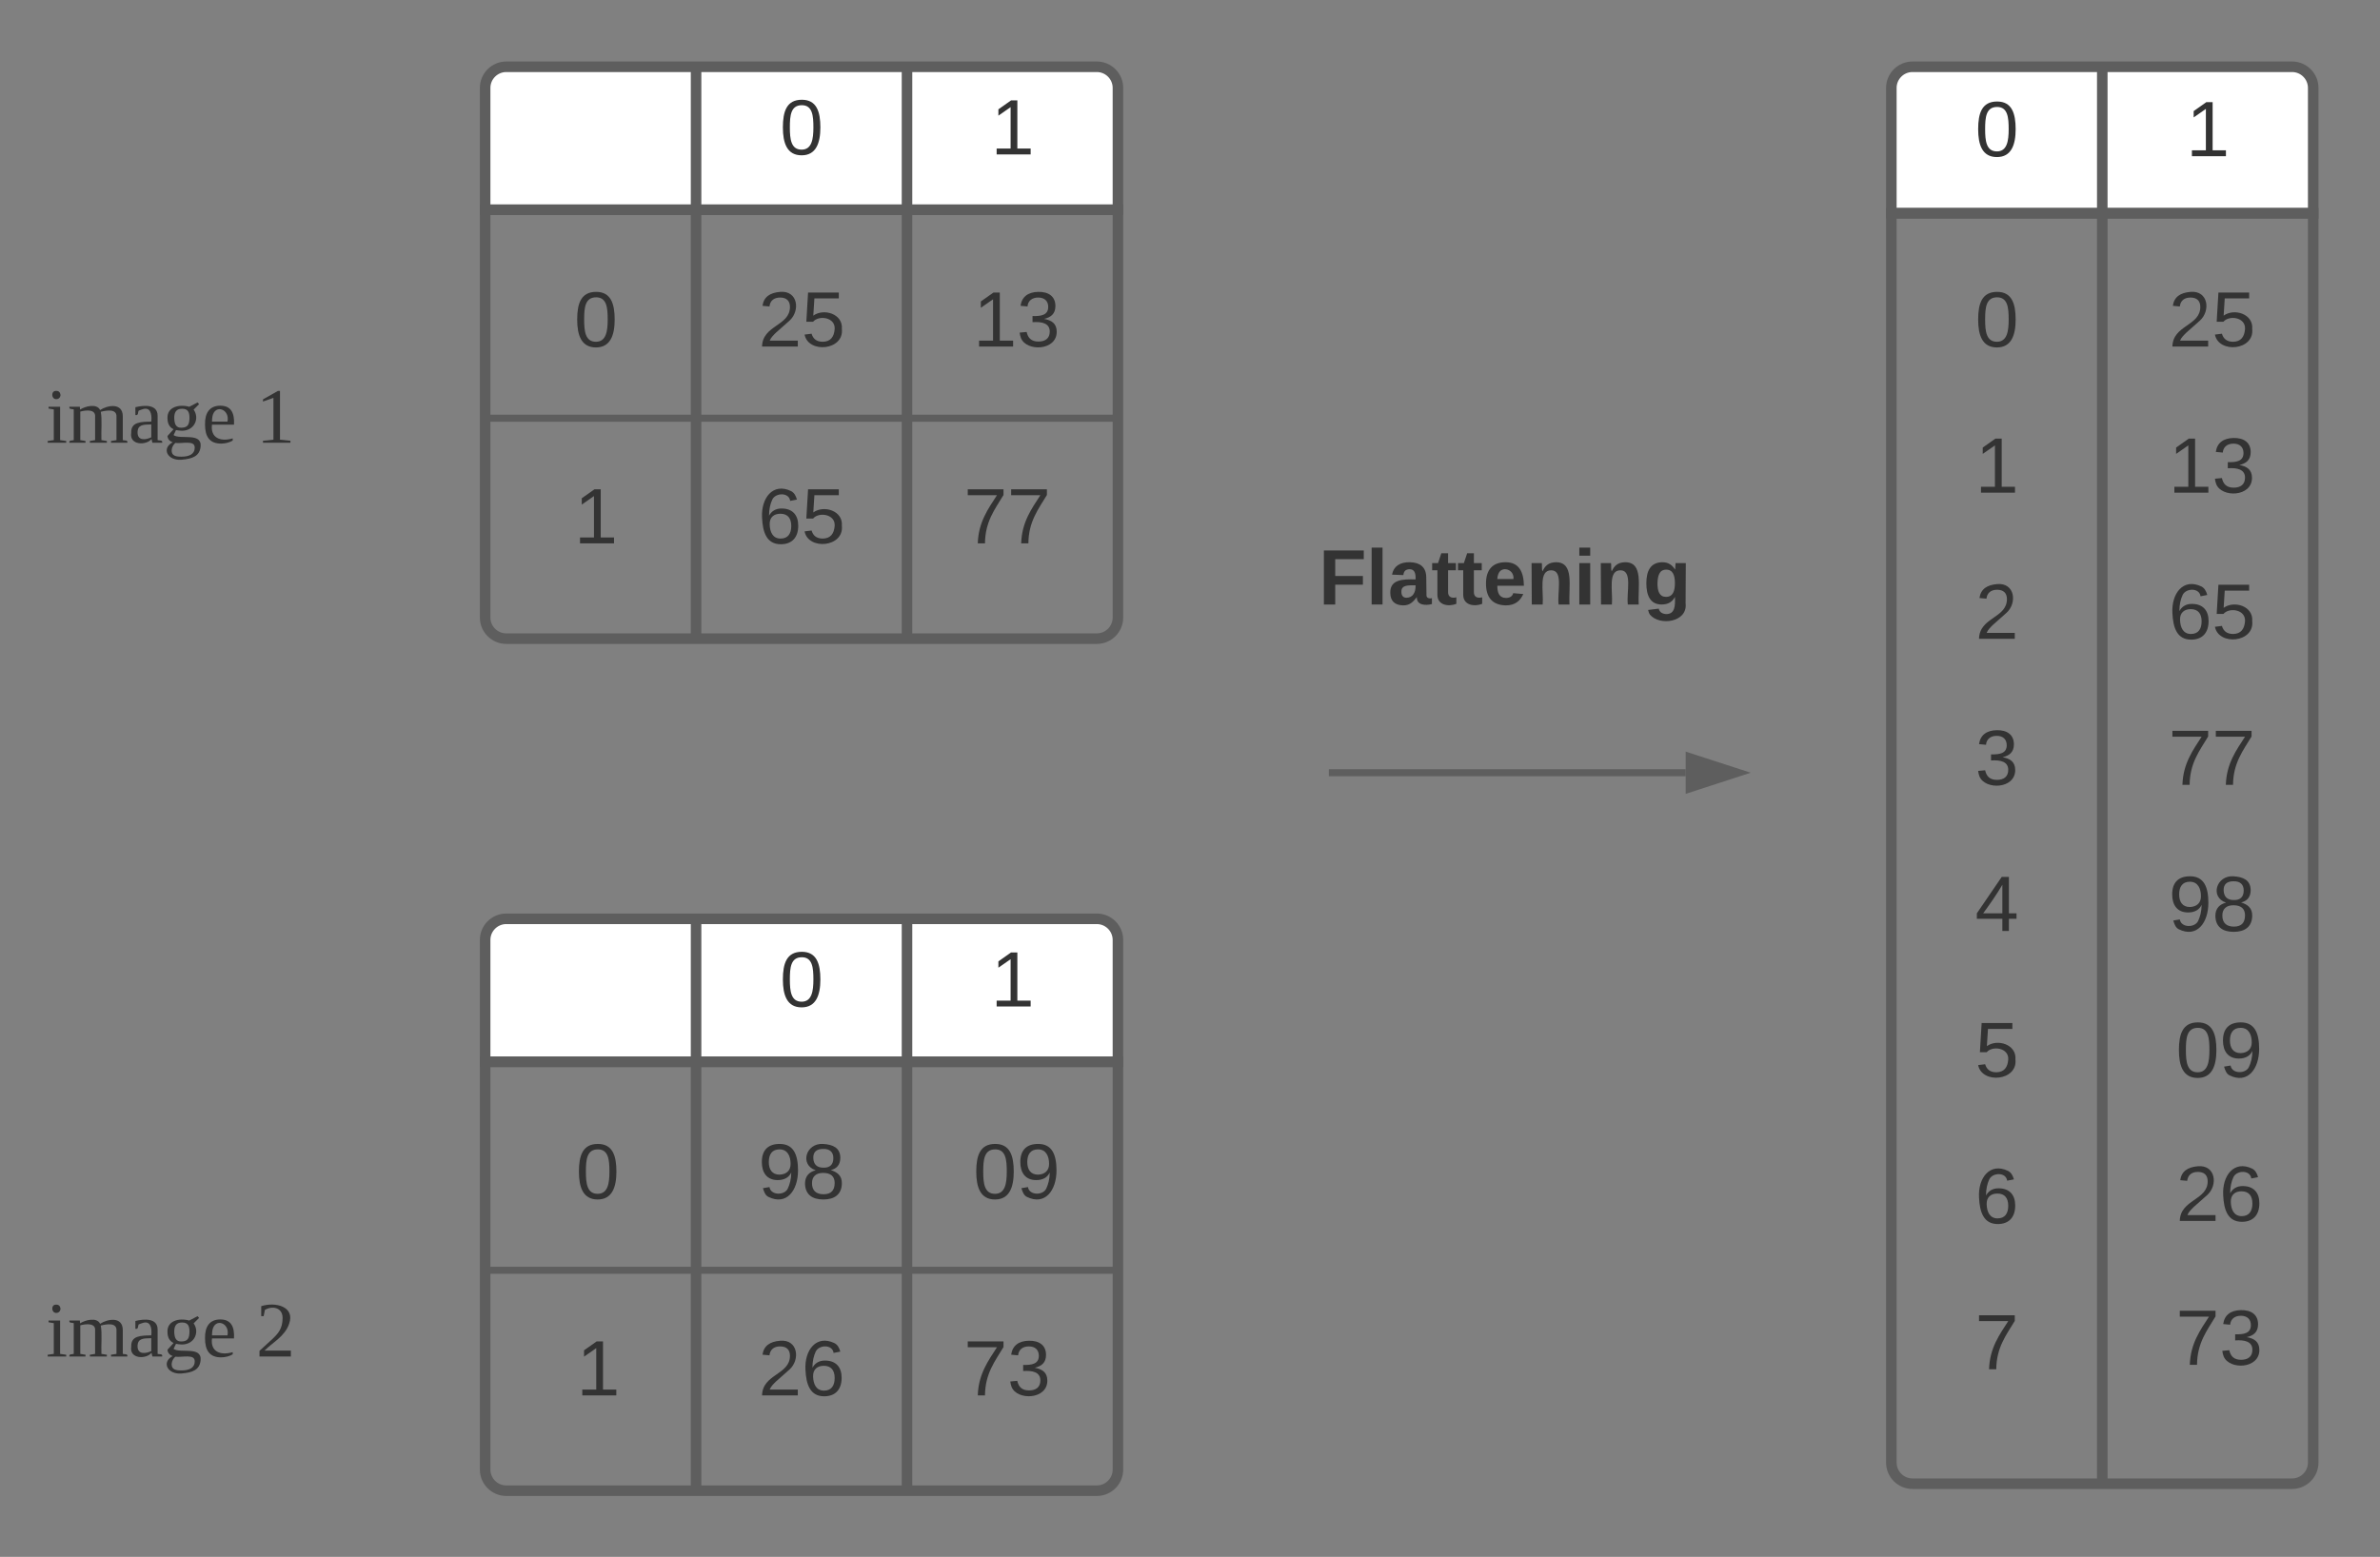 <svg xmlns="http://www.w3.org/2000/svg" xmlns:xlink="http://www.w3.org/1999/xlink" xmlns:lucid="lucid" width="677" height="443"><rect width="100%" height="100%" fill="#808080" stroke="none"/><g transform="translate(-62 -221)" lucid:page-tab-id="0_0"><path d="M200 280.68V246c0-3.3 2.7-6 6-6h54v40.68zM260 240h60v40.68h-60zM320 240h54c3.3 0 6 2.7 6 6v34.68h-60z" stroke="#5e5e5e" stroke-width="3" fill="#fff"/><path d="M260 402.72h-54c-3.3 0-6-2.7-6-6V280.68h60zM260 280.68h60v122.04h-60zM380 280.68v116.04c0 3.3-2.7 6-6 6h-54V280.68z" stroke="#5e5e5e" stroke-width="3" fill="none"/><use xlink:href="#a" transform="matrix(1,0,0,1,260,240) translate(23.827 24.944)"/><use xlink:href="#b" transform="matrix(1,0,0,1,320,240) translate(23.827 24.944)"/><path d="M200 523.12v-34.68c0-3.3 2.7-6 6-6h54v40.68zM260 482.44h60v40.68h-60zM320 482.44h54c3.3 0 6 2.7 6 6v34.68h-60z" stroke="#5e5e5e" stroke-width="3" fill="#fff"/><path d="M260 645.16h-54c-3.3 0-6-2.7-6-6V523.12h60zM260 523.12h60v122.04h-60zM380 523.12v116.04c0 3.3-2.7 6-6 6h-54V523.12z" stroke="#5e5e5e" stroke-width="3" fill="none"/><use xlink:href="#a" transform="matrix(1,0,0,1,260,482.442) translate(23.827 24.944)"/><use xlink:href="#b" transform="matrix(1,0,0,1,320,482.442) translate(23.827 24.944)"/><path d="M600 281.67V246c0-3.3 2.7-6 6-6h54v41.67zM660 240h54c3.3 0 6 2.7 6 6v35.67h-60z" stroke="#5e5e5e" stroke-width="3" fill="#fff"/><path d="M660 643.17h-54c-3.3 0-6-2.7-6-6v-355.5h60zM720 281.67v355.5c0 3.3-2.7 6-6 6h-54v-361.5z" stroke="#5e5e5e" stroke-width="3" fill="none"/><use xlink:href="#a" transform="matrix(1,0,0,1,600,240) translate(23.827 25.444)"/><use xlink:href="#b" transform="matrix(1,0,0,1,660,240) translate(23.827 25.444)"/><path d="M280 302.83c0-3.3 2.7-6 6-6h8c3.3 0 6 2.7 6 6v7.32c0 3.32-2.7 6-6 6h-8c-3.3 0-6-2.68-6-6z" stroke="#000" stroke-opacity="0" stroke-width="3" fill="#fff" fill-opacity="0"/><use xlink:href="#c" transform="matrix(1,0,0,1,285,301.833) translate(-7.346 17.778)"/><path d="M341.18 302.83c0-3.3 2.7-6 6-6h8c3.3 0 6 2.7 6 6v7.32c0 3.32-2.7 6-6 6h-8c-3.3 0-6-2.68-6-6z" stroke="#000" stroke-opacity="0" stroke-width="3" fill="#fff" fill-opacity="0"/><use xlink:href="#d" transform="matrix(1,0,0,1,346.179,301.833) translate(-7.346 17.778)"/><path d="M280 358.83c0-3.3 2.7-6 6-6h8c3.3 0 6 2.7 6 6v7.32c0 3.32-2.7 6-6 6h-8c-3.3 0-6-2.68-6-6z" stroke="#000" stroke-opacity="0" stroke-width="3" fill="#fff" fill-opacity="0"/><use xlink:href="#e" transform="matrix(1,0,0,1,285,357.833) translate(-7.346 17.778)"/><path d="M338.5 358.83c0-3.3 2.7-6 6-6h8c3.33 0 6 2.7 6 6v7.32c0 3.32-2.67 6-6 6h-8c-3.3 0-6-2.68-6-6z" stroke="#000" stroke-opacity="0" stroke-width="3" fill="#fff" fill-opacity="0"/><use xlink:href="#f" transform="matrix(1,0,0,1,343.512,357.833) translate(-7.346 17.778)"/><path d="M280 545.28c0-3.32 2.7-6 6-6h8c3.3 0 6 2.68 6 6v7.32c0 3.3-2.7 6-6 6h-8c-3.3 0-6-2.7-6-6z" stroke="#000" stroke-opacity="0" stroke-width="3" fill="#fff" fill-opacity="0"/><use xlink:href="#g" transform="matrix(1,0,0,1,285,544.276) translate(-7.346 17.778)"/><path d="M341.18 545.28c0-3.32 2.7-6 6-6h8c3.3 0 6 2.68 6 6v7.32c0 3.3-2.7 6-6 6h-8c-3.3 0-6-2.7-6-6z" stroke="#000" stroke-opacity="0" stroke-width="3" fill="#fff" fill-opacity="0"/><use xlink:href="#h" transform="matrix(1,0,0,1,346.179,544.276) translate(-7.346 17.778)"/><path d="M280 601.28c0-3.32 2.7-6 6-6h8c3.3 0 6 2.68 6 6v7.32c0 3.3-2.7 6-6 6h-8c-3.3 0-6-2.7-6-6z" stroke="#000" stroke-opacity="0" stroke-width="3" fill="#fff" fill-opacity="0"/><use xlink:href="#i" transform="matrix(1,0,0,1,285,600.276) translate(-7.346 17.778)"/><path d="M338.5 601.28c0-3.32 2.7-6 6-6h8c3.33 0 6 2.68 6 6v7.32c0 3.3-2.67 6-6 6h-8c-3.3 0-6-2.7-6-6z" stroke="#000" stroke-opacity="0" stroke-width="3" fill="#fff" fill-opacity="0"/><use xlink:href="#j" transform="matrix(1,0,0,1,343.512,600.276) translate(-7.346 17.778)"/><path d="M60 317.7c0-3.32 2.7-6 6-6h88c3.3 0 6 2.68 6 6v48c0 3.3-2.7 6-6 6H66c-3.3 0-6-2.7-6-6z" stroke="#000" stroke-opacity="0" stroke-width="3" fill="#fff" fill-opacity="0"/><use xlink:href="#k" transform="matrix(1,0,0,1,65,316.698) translate(10.068 30.278)"/><use xlink:href="#l" transform="matrix(1,0,0,1,65,316.698) translate(69.821 30.278)"/><path d="M60 577.7c0-3.32 2.7-6 6-6h88c3.3 0 6 2.68 6 6v48c0 3.3-2.7 6-6 6H66c-3.3 0-6-2.7-6-6z" stroke="#000" stroke-opacity="0" stroke-width="3" fill="#fff" fill-opacity="0"/><use xlink:href="#k" transform="matrix(1,0,0,1,65,576.698) translate(10.068 30.278)"/><use xlink:href="#m" transform="matrix(1,0,0,1,65,576.698) translate(69.821 30.278)"/><path d="M221.5 302.83c0-3.3 2.67-6 6-6h8c3.3 0 6 2.7 6 6v7.32c0 3.32-2.7 6-6 6h-8c-3.33 0-6-2.68-6-6z" stroke="#000" stroke-opacity="0" stroke-width="3" fill="#fff" fill-opacity="0"/><use xlink:href="#a" transform="matrix(1,0,0,1,226.488,301.833) translate(-1.173 17.778)"/><path d="M221.5 358.83c0-3.3 2.67-6 6-6h8c3.3 0 6 2.7 6 6v7.32c0 3.32-2.7 6-6 6h-8c-3.33 0-6-2.68-6-6z" stroke="#000" stroke-opacity="0" stroke-width="3" fill="#fff" fill-opacity="0"/><use xlink:href="#b" transform="matrix(1,0,0,1,226.488,357.833) translate(-1.173 17.778)"/><path d="M202.18 340H379M202.2 340h-1.02M378.97 340H380" stroke="#5e5e5e" stroke-width="2" fill="none"/><path d="M221.98 545.28c0-3.32 2.7-6 6-6h8c3.32 0 6 2.68 6 6v7.32c0 3.3-2.68 6-6 6h-8c-3.3 0-6-2.7-6-6z" stroke="#000" stroke-opacity="0" stroke-width="3" fill="#fff" fill-opacity="0"/><use xlink:href="#a" transform="matrix(1,0,0,1,226.982,544.276) translate(-1.173 17.778)"/><path d="M222.14 601.28c0-3.32 2.68-6 6-6h8c3.3 0 6 2.68 6 6v7.32c0 3.3-2.7 6-6 6h-8c-3.32 0-6-2.7-6-6z" stroke="#000" stroke-opacity="0" stroke-width="3" fill="#fff" fill-opacity="0"/><use xlink:href="#b" transform="matrix(1,0,0,1,227.136,600.276) translate(-1.173 17.778)"/><path d="M201 582.44h178M201.03 582.44H200M378.97 582.44H380" stroke="#5e5e5e" stroke-width="2" fill="none"/><path d="M620 302.83c0-3.3 2.7-6 6-6h8c3.3 0 6 2.7 6 6v7.32c0 3.32-2.7 6-6 6h-8c-3.3 0-6-2.68-6-6zM681.18 302.83c0-3.3 2.7-6 6-6h8c3.3 0 6 2.7 6 6v7.32c0 3.32-2.7 6-6 6h-8c-3.3 0-6-2.68-6-6z" stroke="#000" stroke-opacity="0" stroke-width="3" fill="#fff" fill-opacity="0"/><use xlink:href="#c" transform="matrix(1,0,0,1,686.179,301.833) translate(-7.346 17.778)"/><path d="M620 344.4c0-3.3 2.7-6 6-6h8c3.3 0 6 2.7 6 6v7.33c0 3.3-2.7 6-6 6h-8c-3.3 0-6-2.7-6-6z" stroke="#000" stroke-opacity="0" stroke-width="3" fill="#fff" fill-opacity="0"/><use xlink:href="#b" transform="matrix(1,0,0,1,625,343.405) translate(-1.173 17.778)"/><path d="M681.18 344.4c0-3.3 2.7-6 6-6h8c3.3 0 6 2.7 6 6v7.33c0 3.3-2.7 6-6 6h-8c-3.3 0-6-2.7-6-6z" stroke="#000" stroke-opacity="0" stroke-width="3" fill="#fff" fill-opacity="0"/><use xlink:href="#d" transform="matrix(1,0,0,1,686.179,343.405) translate(-7.346 17.778)"/><path d="M620 302.83c0-3.3 2.7-6 6-6h8c3.3 0 6 2.7 6 6v7.32c0 3.32-2.7 6-6 6h-8c-3.3 0-6-2.68-6-6z" stroke="#000" stroke-opacity="0" stroke-width="3" fill="#fff" fill-opacity="0"/><use xlink:href="#a" transform="matrix(1,0,0,1,625,301.833) translate(-1.173 17.778)"/><path d="M620 385.98c0-3.32 2.7-6 6-6h8c3.3 0 6 2.68 6 6v7.32c0 3.3-2.7 6-6 6h-8c-3.3 0-6-2.7-6-6z" stroke="#000" stroke-opacity="0" stroke-width="3" fill="#fff" fill-opacity="0"/><use xlink:href="#n" transform="matrix(1,0,0,1,625,384.977) translate(-1.173 17.778)"/><path d="M681.18 385.98c0-3.32 2.7-6 6-6h8c3.3 0 6 2.68 6 6v7.32c0 3.3-2.7 6-6 6h-8c-3.3 0-6-2.7-6-6z" stroke="#000" stroke-opacity="0" stroke-width="3" fill="#fff" fill-opacity="0"/><use xlink:href="#e" transform="matrix(1,0,0,1,686.179,384.977) translate(-7.346 17.778)"/><path d="M620 427.55c0-3.3 2.7-6 6-6h8c3.3 0 6 2.7 6 6v7.32c0 3.3-2.7 6-6 6h-8c-3.3 0-6-2.7-6-6z" stroke="#000" stroke-opacity="0" stroke-width="3" fill="#fff" fill-opacity="0"/><use xlink:href="#o" transform="matrix(1,0,0,1,625,426.549) translate(-1.173 17.778)"/><path d="M681.18 427.55c0-3.3 2.7-6 6-6h8c3.3 0 6 2.7 6 6v7.32c0 3.3-2.7 6-6 6h-8c-3.3 0-6-2.7-6-6z" stroke="#000" stroke-opacity="0" stroke-width="3" fill="#fff" fill-opacity="0"/><use xlink:href="#f" transform="matrix(1,0,0,1,686.179,426.549) translate(-7.346 17.778)"/><path d="M620 469.12c0-3.3 2.7-6 6-6h8c3.3 0 6 2.7 6 6v7.32c0 3.32-2.7 6-6 6h-8c-3.3 0-6-2.68-6-6z" stroke="#000" stroke-opacity="0" stroke-width="3" fill="#fff" fill-opacity="0"/><use xlink:href="#p" transform="matrix(1,0,0,1,625,468.121) translate(-1.173 17.778)"/><path d="M681.18 469.12c0-3.3 2.7-6 6-6h8c3.3 0 6 2.7 6 6v7.32c0 3.32-2.7 6-6 6h-8c-3.3 0-6-2.68-6-6z" stroke="#000" stroke-opacity="0" stroke-width="3" fill="#fff" fill-opacity="0"/><use xlink:href="#g" transform="matrix(1,0,0,1,686.179,468.121) translate(-7.346 17.778)"/><path d="M620 510.7c0-3.32 2.7-6 6-6h8c3.3 0 6 2.68 6 6v7.3c0 3.33-2.7 6-6 6h-8c-3.3 0-6-2.67-6-6z" stroke="#000" stroke-opacity="0" stroke-width="3" fill="#fff" fill-opacity="0"/><use xlink:href="#q" transform="matrix(1,0,0,1,625,509.693) translate(-1.173 17.778)"/><path d="M620 552.27c0-3.32 2.7-6 6-6h8c3.3 0 6 2.68 6 6v7.32c0 3.3-2.7 6-6 6h-8c-3.3 0-6-2.7-6-6z" stroke="#000" stroke-opacity="0" stroke-width="3" fill="#fff" fill-opacity="0"/><use xlink:href="#r" transform="matrix(1,0,0,1,625,551.265) translate(-1.173 17.778)"/><path d="M620 593.84c0-3.32 2.7-6 6-6h8c3.3 0 6 2.68 6 6v7.32c0 3.3-2.7 6-6 6h-8c-3.3 0-6-2.7-6-6z" stroke="#000" stroke-opacity="0" stroke-width="3" fill="#fff" fill-opacity="0"/><use xlink:href="#s" transform="matrix(1,0,0,1,625,592.837) translate(-1.173 17.778)"/><path d="M683.28 510.7c0-3.32 2.68-6 6-6h8c3.3 0 6 2.68 6 6v7.3c0 3.33-2.7 6-6 6h-8c-3.32 0-6-2.67-6-6z" stroke="#000" stroke-opacity="0" stroke-width="3" fill="#fff" fill-opacity="0"/><use xlink:href="#h" transform="matrix(1,0,0,1,688.278,509.693) translate(-7.346 17.778)"/><path d="M683.28 551.63c0-3.32 2.68-6 6-6h8c3.3 0 6 2.68 6 6v7.32c0 3.3-2.7 6-6 6h-8c-3.32 0-6-2.7-6-6z" stroke="#000" stroke-opacity="0" stroke-width="3" fill="#fff" fill-opacity="0"/><use xlink:href="#i" transform="matrix(1,0,0,1,688.278,550.627) translate(-7.346 17.778)"/><path d="M683.28 592.56c0-3.3 2.68-6 6-6h8c3.3 0 6 2.7 6 6v7.32c0 3.32-2.7 6-6 6h-8c-3.32 0-6-2.68-6-6z" stroke="#000" stroke-opacity="0" stroke-width="3" fill="#fff" fill-opacity="0"/><use xlink:href="#j" transform="matrix(1,0,0,1,688.278,591.562) translate(-7.346 17.778)"/><path d="M441 440.87h100.5M441.03 440.87H440" stroke="#5e5e5e" stroke-width="2" fill="none"/><path d="M556.76 440.87l-14.26 4.64v-9.27z" stroke="#5e5e5e" stroke-width="2" fill="#5e5e5e"/><path d="M430 363.73c0-3.32 2.7-6 6-6h108c3.3 0 6 2.68 6 6v48c0 3.3-2.7 6-6 6H436c-3.3 0-6-2.7-6-6z" stroke="#000" stroke-opacity="0" stroke-width="3" fill="#fff" fill-opacity="0"/><g><use xlink:href="#t" transform="matrix(1,0,0,1,435,362.726) translate(2.099 30.278)"/></g><defs><path fill="#333" d="M101-251c68 0 85 55 85 127S166 4 100 4C33 4 14-52 14-124c0-73 17-127 87-127zm-1 229c47 0 54-49 54-102s-4-102-53-102c-51 0-55 48-55 102 0 53 5 102 54 102" id="u"/><use transform="matrix(0.062,0,0,0.062,0,0)" xlink:href="#u" id="a"/><path fill="#333" d="M27 0v-27h64v-190l-56 39v-29l58-41h29v221h61V0H27" id="v"/><use transform="matrix(0.062,0,0,0.062,0,0)" xlink:href="#v" id="b"/><path fill="#333" d="M101-251c82-7 93 87 43 132L82-64C71-53 59-42 53-27h129V0H18c2-99 128-94 128-182 0-28-16-43-45-43s-46 15-49 41l-32-3c6-41 34-60 81-64" id="w"/><path fill="#333" d="M54-142c48-35 137-8 131 61C196 18 31 33 14-55l32-4c7 23 22 37 52 37 35-1 51-22 54-58 4-55-73-65-99-34H22l8-134h141v27H59" id="x"/><g id="c"><use transform="matrix(0.062,0,0,0.062,0,0)" xlink:href="#w"/><use transform="matrix(0.062,0,0,0.062,12.346,0)" xlink:href="#x"/></g><path fill="#333" d="M126-127c33 6 58 20 58 59 0 88-139 92-164 29-3-8-5-16-6-25l32-3c6 27 21 44 54 44 32 0 52-15 52-46 0-38-36-46-79-43v-28c39 1 72-4 72-42 0-27-17-43-46-43-28 0-47 15-49 41l-32-3c6-42 35-63 81-64 48-1 79 21 79 65 0 36-21 52-52 59" id="y"/><g id="d"><use transform="matrix(0.062,0,0,0.062,0,0)" xlink:href="#v"/><use transform="matrix(0.062,0,0,0.062,12.346,0)" xlink:href="#y"/></g><path fill="#333" d="M110-160c48 1 74 30 74 79 0 53-28 85-80 85-65 0-83-55-86-122-5-90 50-162 133-122 14 7 22 21 27 39l-31 6c-5-40-67-38-82-6-9 19-15 44-15 74 11-20 30-34 60-33zm-7 138c34 0 49-23 49-58s-16-56-50-56c-29 0-50 16-49 49 1 36 15 65 50 65" id="z"/><g id="e"><use transform="matrix(0.062,0,0,0.062,0,0)" xlink:href="#z"/><use transform="matrix(0.062,0,0,0.062,12.346,0)" xlink:href="#x"/></g><path fill="#333" d="M64 0c3-98 48-159 88-221H18v-27h164v26C143-157 98-101 97 0H64" id="A"/><g id="f"><use transform="matrix(0.062,0,0,0.062,0,0)" xlink:href="#A"/><use transform="matrix(0.062,0,0,0.062,12.346,0)" xlink:href="#A"/></g><path fill="#333" d="M99-251c64 0 84 50 84 122C183-37 130 33 47-8c-14-7-20-23-25-40l30-5c6 39 69 39 84 7 9-19 16-44 16-74-10 22-31 35-62 35-49 0-73-33-73-83 0-54 28-83 82-83zm-1 141c31-1 51-18 51-49 0-36-14-67-51-67-34 0-49 23-49 58 0 34 15 58 49 58" id="B"/><path fill="#333" d="M134-131c28 9 52 24 51 62-1 50-34 73-85 73S17-19 16-69c0-36 21-54 49-61-75-25-45-126 34-121 46 3 78 18 79 63 0 33-17 51-44 57zm-34-11c31 1 46-15 46-44 0-28-17-43-47-42-29 0-46 13-45 42 1 28 16 44 46 44zm1 122c35 0 51-18 51-52 0-30-18-46-53-46-33 0-51 17-51 47 0 34 19 51 53 51" id="C"/><g id="g"><use transform="matrix(0.062,0,0,0.062,0,0)" xlink:href="#B"/><use transform="matrix(0.062,0,0,0.062,12.346,0)" xlink:href="#C"/></g><g id="h"><use transform="matrix(0.062,0,0,0.062,0,0)" xlink:href="#u"/><use transform="matrix(0.062,0,0,0.062,12.346,0)" xlink:href="#B"/></g><g id="i"><use transform="matrix(0.062,0,0,0.062,0,0)" xlink:href="#w"/><use transform="matrix(0.062,0,0,0.062,12.346,0)" xlink:href="#z"/></g><g id="j"><use transform="matrix(0.062,0,0,0.062,0,0)" xlink:href="#A"/><use transform="matrix(0.062,0,0,0.062,12.346,0)" xlink:href="#y"/></g><path fill="#333" d="M47-200c-23 0-25-39 0-38 13 0 18 7 20 19-1 11-8 19-20 19zM65-12l28 4v8H8v-8l28-4v-141l-24-4v-8h53v153" id="D"/><path fill="#333" d="M126-118c4-37-42-32-68-25v131l24 4v8H8C5-13 21-9 28-12v-141c-7-3-23 1-20-12h48l1 13c22-15 77-30 92 2 32-22 104-36 104 29v109c8 3 24-2 21 12h-75v-8l25-4v-106c3-39-45-31-72-24 7 37 1 88 3 130l25 4v8h-78v-8l24-4v-106" id="E"/><path fill="#333" d="M32-163c41-10 102-14 102 39v112c8 3 24-2 21 12h-45l-4-17C83 13 3 13 13-46c-2-50 45-50 92-51 4-36-5-70-42-56-6 2-12 4-16 6-4 7 0 23-15 20v-36zM42-47c0 41 41 33 63 22v-59c-34 1-63-1-63 37" id="F"/><path fill="#333" d="M141-152c28 39 5 97-54 97-9 0-20-2-27-3L49-35c29 22 130-14 124 52-4 45-38 57-88 61C21 83-8 26 45-2 33-6 22-15 21-31l28-31c-19-9-28-26-28-51-2-51 53-65 100-52l38-20 7 8zM85 64c35 0 61-11 61-42 0-35-57-17-89-21-9 8-16 19-17 34 0 25 19 29 45 29zM52-113c1 26 7 46 35 44 28-1 34-16 35-44 0-26-6-43-34-43s-36 17-36 43" id="G"/><path fill="#333" d="M84-170c49 0 66 33 63 87H46c-8 60 38 80 95 63v10C128-2 108 4 88 4 34 4 14-29 14-84c-1-54 22-86 70-86zm33 73c12-57-57-82-69-24-1 7-2 15-2 24h71" id="H"/><g id="k"><use transform="matrix(0.062,0,0,0.062,0,0)" xlink:href="#D"/><use transform="matrix(0.062,0,0,0.062,6.173,0)" xlink:href="#E"/><use transform="matrix(0.062,0,0,0.062,23.457,0)" xlink:href="#F"/><use transform="matrix(0.062,0,0,0.062,33.272,0)" xlink:href="#G"/><use transform="matrix(0.062,0,0,0.062,44.383,0)" xlink:href="#H"/></g><path fill="#333" d="M110-14l48 5v9H32v-9l48-5v-192l-48 17v-10l69-39h9v224" id="I"/><use transform="matrix(0.062,0,0,0.062,0,0)" xlink:href="#I" id="l"/><path fill="#333" d="M24-231c66-21 156 2 128 81C132-92 78-66 39-27h121V0H16v-26l59-54c26-25 47-47 47-97 0-48-47-57-81-37l-6 29H24v-46" id="J"/><use transform="matrix(0.062,0,0,0.062,0,0)" xlink:href="#J" id="m"/><use transform="matrix(0.062,0,0,0.062,0,0)" xlink:href="#w" id="n"/><use transform="matrix(0.062,0,0,0.062,0,0)" xlink:href="#y" id="o"/><path fill="#333" d="M155-56V0h-30v-56H8v-25l114-167h33v167h35v25h-35zm-30-156c-27 46-58 90-88 131h88v-131" id="K"/><use transform="matrix(0.062,0,0,0.062,0,0)" xlink:href="#K" id="p"/><use transform="matrix(0.062,0,0,0.062,0,0)" xlink:href="#x" id="q"/><use transform="matrix(0.062,0,0,0.062,0,0)" xlink:href="#z" id="r"/><use transform="matrix(0.062,0,0,0.062,0,0)" xlink:href="#A" id="s"/><path fill="#333" d="M76-208v77h127v40H76V0H24v-248h183v40H76" id="L"/><path fill="#333" d="M25 0v-261h50V0H25" id="M"/><path fill="#333" d="M133-34C117-15 103 5 69 4 32 3 11-16 11-54c-1-60 55-63 116-61 1-26-3-47-28-47-18 1-26 9-28 27l-52-2c7-38 36-58 82-57s74 22 75 68l1 82c-1 14 12 18 25 15v27c-30 8-71 5-69-32zm-48 3c29 0 43-24 42-57-32 0-66-3-65 30 0 17 8 27 23 27" id="N"/><path fill="#333" d="M115-3C79 11 28 4 28-45v-112H4v-33h27l15-45h31v45h36v33H77v99c-1 23 16 31 38 25v30" id="O"/><path fill="#333" d="M185-48c-13 30-37 53-82 52C43 2 14-33 14-96s30-98 90-98c62 0 83 45 84 108H66c0 31 8 55 39 56 18 0 30-7 34-22zm-45-69c5-46-57-63-70-21-2 6-4 13-4 21h74" id="P"/><path fill="#333" d="M135-194c87-1 58 113 63 194h-50c-7-57 23-157-34-157-59 0-34 97-39 157H25l-1-190h47c2 12-1 28 3 38 12-26 28-41 61-42" id="Q"/><path fill="#333" d="M25-224v-37h50v37H25zM25 0v-190h50V0H25" id="R"/><path fill="#333" d="M195-6C206 82 75 100 31 46c-4-6-6-13-8-21l49-6c3 16 16 24 34 25 40 0 42-37 40-79-11 22-30 35-61 35-53 0-70-43-70-97 0-56 18-96 73-97 30 0 46 14 59 34l2-30h47zm-90-29c32 0 41-27 41-63 0-35-9-62-40-62-32 0-39 29-40 63 0 36 9 62 39 62" id="S"/><g id="t"><use transform="matrix(0.062,0,0,0.062,0,0)" xlink:href="#L"/><use transform="matrix(0.062,0,0,0.062,13.519,0)" xlink:href="#M"/><use transform="matrix(0.062,0,0,0.062,19.691,0)" xlink:href="#N"/><use transform="matrix(0.062,0,0,0.062,32.037,0)" xlink:href="#O"/><use transform="matrix(0.062,0,0,0.062,39.383,0)" xlink:href="#O"/><use transform="matrix(0.062,0,0,0.062,46.728,0)" xlink:href="#P"/><use transform="matrix(0.062,0,0,0.062,59.074,0)" xlink:href="#Q"/><use transform="matrix(0.062,0,0,0.062,72.593,0)" xlink:href="#R"/><use transform="matrix(0.062,0,0,0.062,78.765,0)" xlink:href="#Q"/><use transform="matrix(0.062,0,0,0.062,92.284,0)" xlink:href="#S"/></g></defs></g></svg>